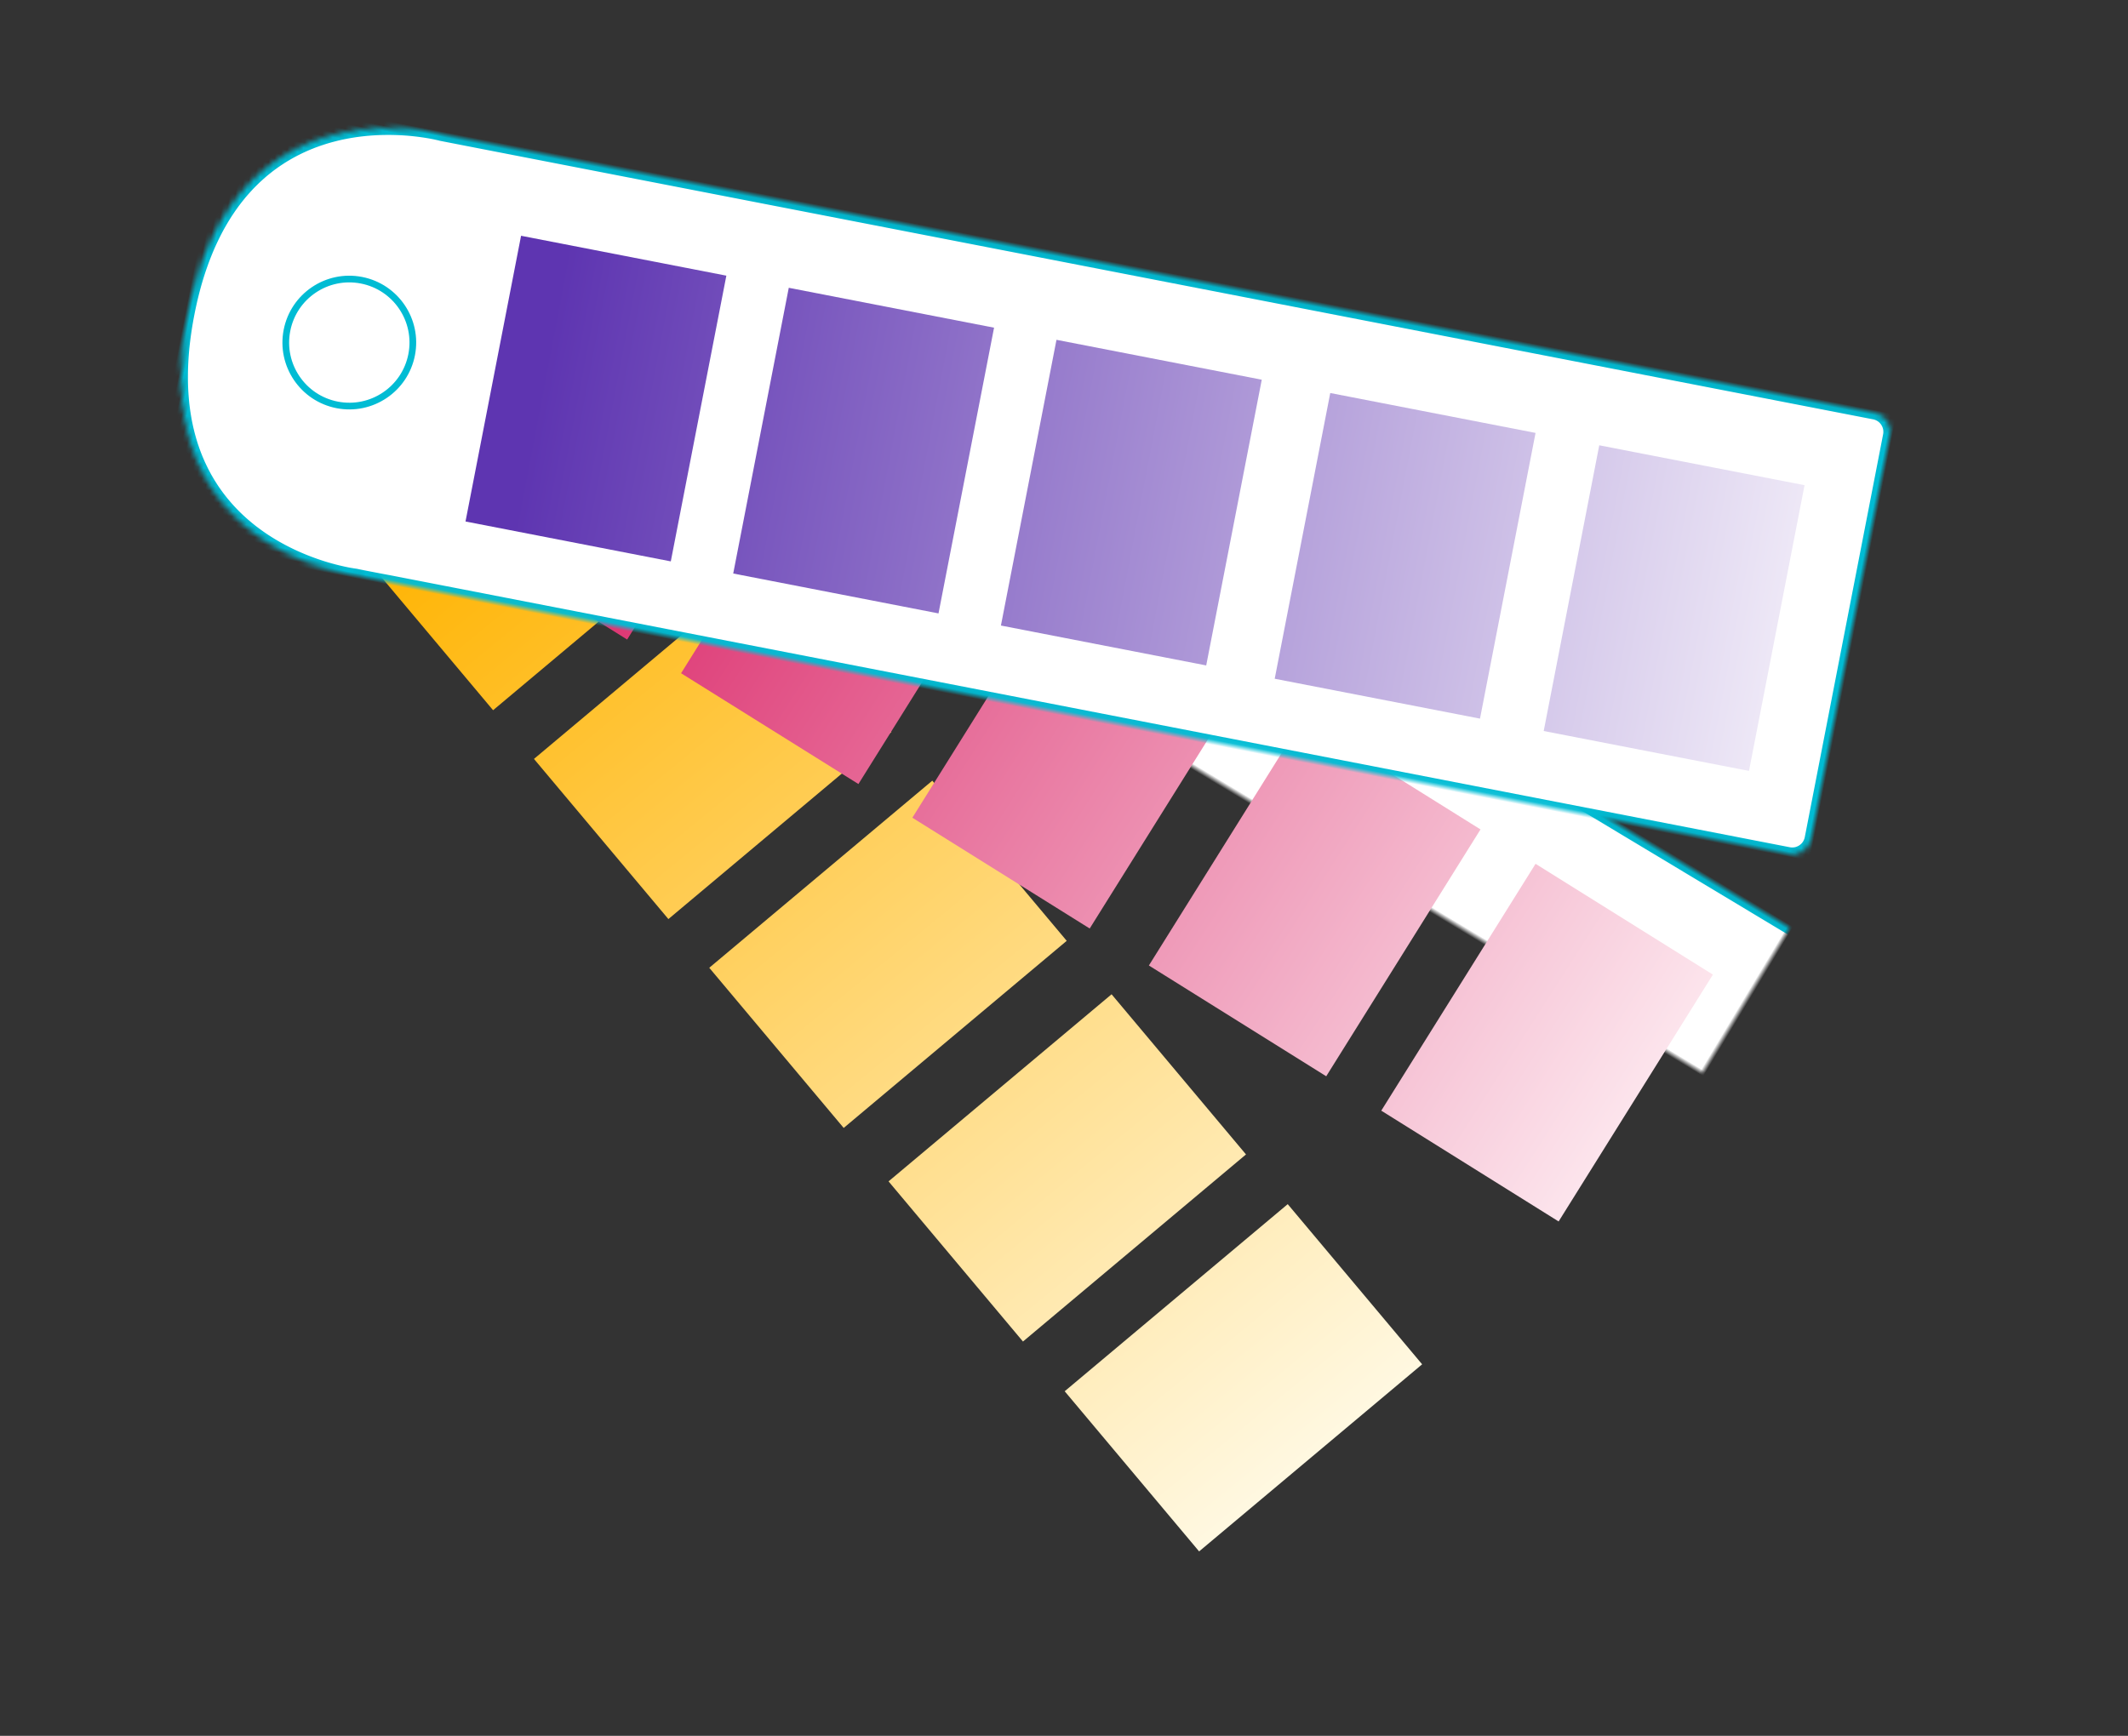 <svg xmlns="http://www.w3.org/2000/svg" xmlns:xlink="http://www.w3.org/1999/xlink" width="100%" height="100%" preserveAspectRatio="xMidYMid meet" viewBox="0 0 402 328"><rect x="0" y="0" width="402" height="328" fill="#333333" stroke="none"/><defs><path id="ver-a" d="M30.567 93.044c2.031.002 5.332.004 7.354.004h268.402A3.672 3.672 0 0 1 310 96.723v77.554a3.681 3.681 0 0 1-3.677 3.675H37.921c-2.03 0-5.33.044-7.354.004 0 0-40.567 3.092-40.567-42.456s40.567-42.456 40.567-42.456z"/><mask id="ver-d" width="320" height="85" x="0" y="0" fill="#fff"><use xlink:href="#ver-a"/></mask><linearGradient id="ver-pink" x1="0%" y1="50%" y2="50%"><stop offset="0%" stop-color="#D81B60"/><stop offset="100%" stop-color="#FCE4EC"/></linearGradient><linearGradient id="ver-orange" x1="0%" y1="50%" y2="50%"><stop offset="0%" stop-color="#FFB300"/><stop offset="100%" stop-color="#FFF8E1"/></linearGradient><path id="ver-b" d="M45.567 53.044c2.031.002 5.332.004 7.354.004h268.402A3.672 3.672 0 0 1 325 56.723v77.554a3.681 3.681 0 0 1-3.677 3.675H52.921c-2.03 0-5.33.044-7.354.004 0 0-40.567 3.092-40.567-42.456s40.567-42.456 40.567-42.456z"/><mask id="ver-f" width="320" height="85" x="0" y="0" fill="#fff"><use xlink:href="#ver-b"/></mask><path id="ver-c" d="M40.567.044c2.031.002 5.332.004 7.354.004h268.402A3.672 3.672 0 0 1 320 3.723v77.554a3.681 3.681 0 0 1-3.677 3.675H47.921c-2.03 0-5.33.044-7.354.004C40.567 84.956 0 88.048 0 42.5S40.567.044 40.567.044z"/><mask id="ver-g" width="320" height="85" x="0" y="0" fill="#fff"><use xlink:href="#ver-c"/></mask><linearGradient id="ver-blue" x1="3.561%" y1="50%" y2="50%"><stop offset="0%" stop-color="#5E35B1"/><stop offset="100%" stop-color="#EDE7F6"/></linearGradient></defs><g fill="none" fill-rule="evenodd"><g transform="rotate(11 15.855 164.657)"><use fill="#FFF" stroke="#00BCD4" stroke-width="2.529" mask="url(#ver-d)" transform="rotate(40 150 135.5)" xlink:href="#ver-a"/><path fill="url(#ver-orange)" d="M45 124h39.506v55H45v-55zm51.519 0h39.506v55H96.519v-55zm51.52 0h39.505v55h-39.506v-55zm52.687 0h39.506v55h-39.506v-55zm51.768 0H292v55h-39.506v-55z" transform="rotate(39 168.5 151.5)"/></g><g transform="rotate(11 -14.609 208.89)"><use fill="#FFF" stroke="#00BCD4" stroke-width="2.529" mask="url(#ver-f)" transform="rotate(20 165 95.5)" xlink:href="#ver-b"/><path fill="url(#ver-pink)" d="M64 74h39.506v55H64V74zm51.519 0h39.506v55h-39.506V74zm51.52 0h39.505v55h-39.506V74zm52.687 0h39.506v55h-39.506V74zm51.768 0H311v55h-39.506V74z" transform="rotate(21 187.5 101.5)"/></g><g transform="rotate(11 -69.536 235.047)"><use fill="#FFF" stroke="#00BCD4" stroke-width="2.529" mask="url(#ver-g)" xlink:href="#ver-c"/><path stroke="#00BCD4" stroke-width="1.264" d="M43 42c0 6.627-5.373 12-12 12s-12-5.373-12-12 5.373-12 12-12 12 5.373 12 12z"/><path fill="url(#ver-blue)" d="M59 16h39.506v55H59V16zm51.519 0h39.506v55h-39.506V16zm51.52 0h39.505v55h-39.506V16zm52.687 0h39.506v55h-39.506V16zm51.768 0H306v55h-39.506V16z"/></g></g></svg>